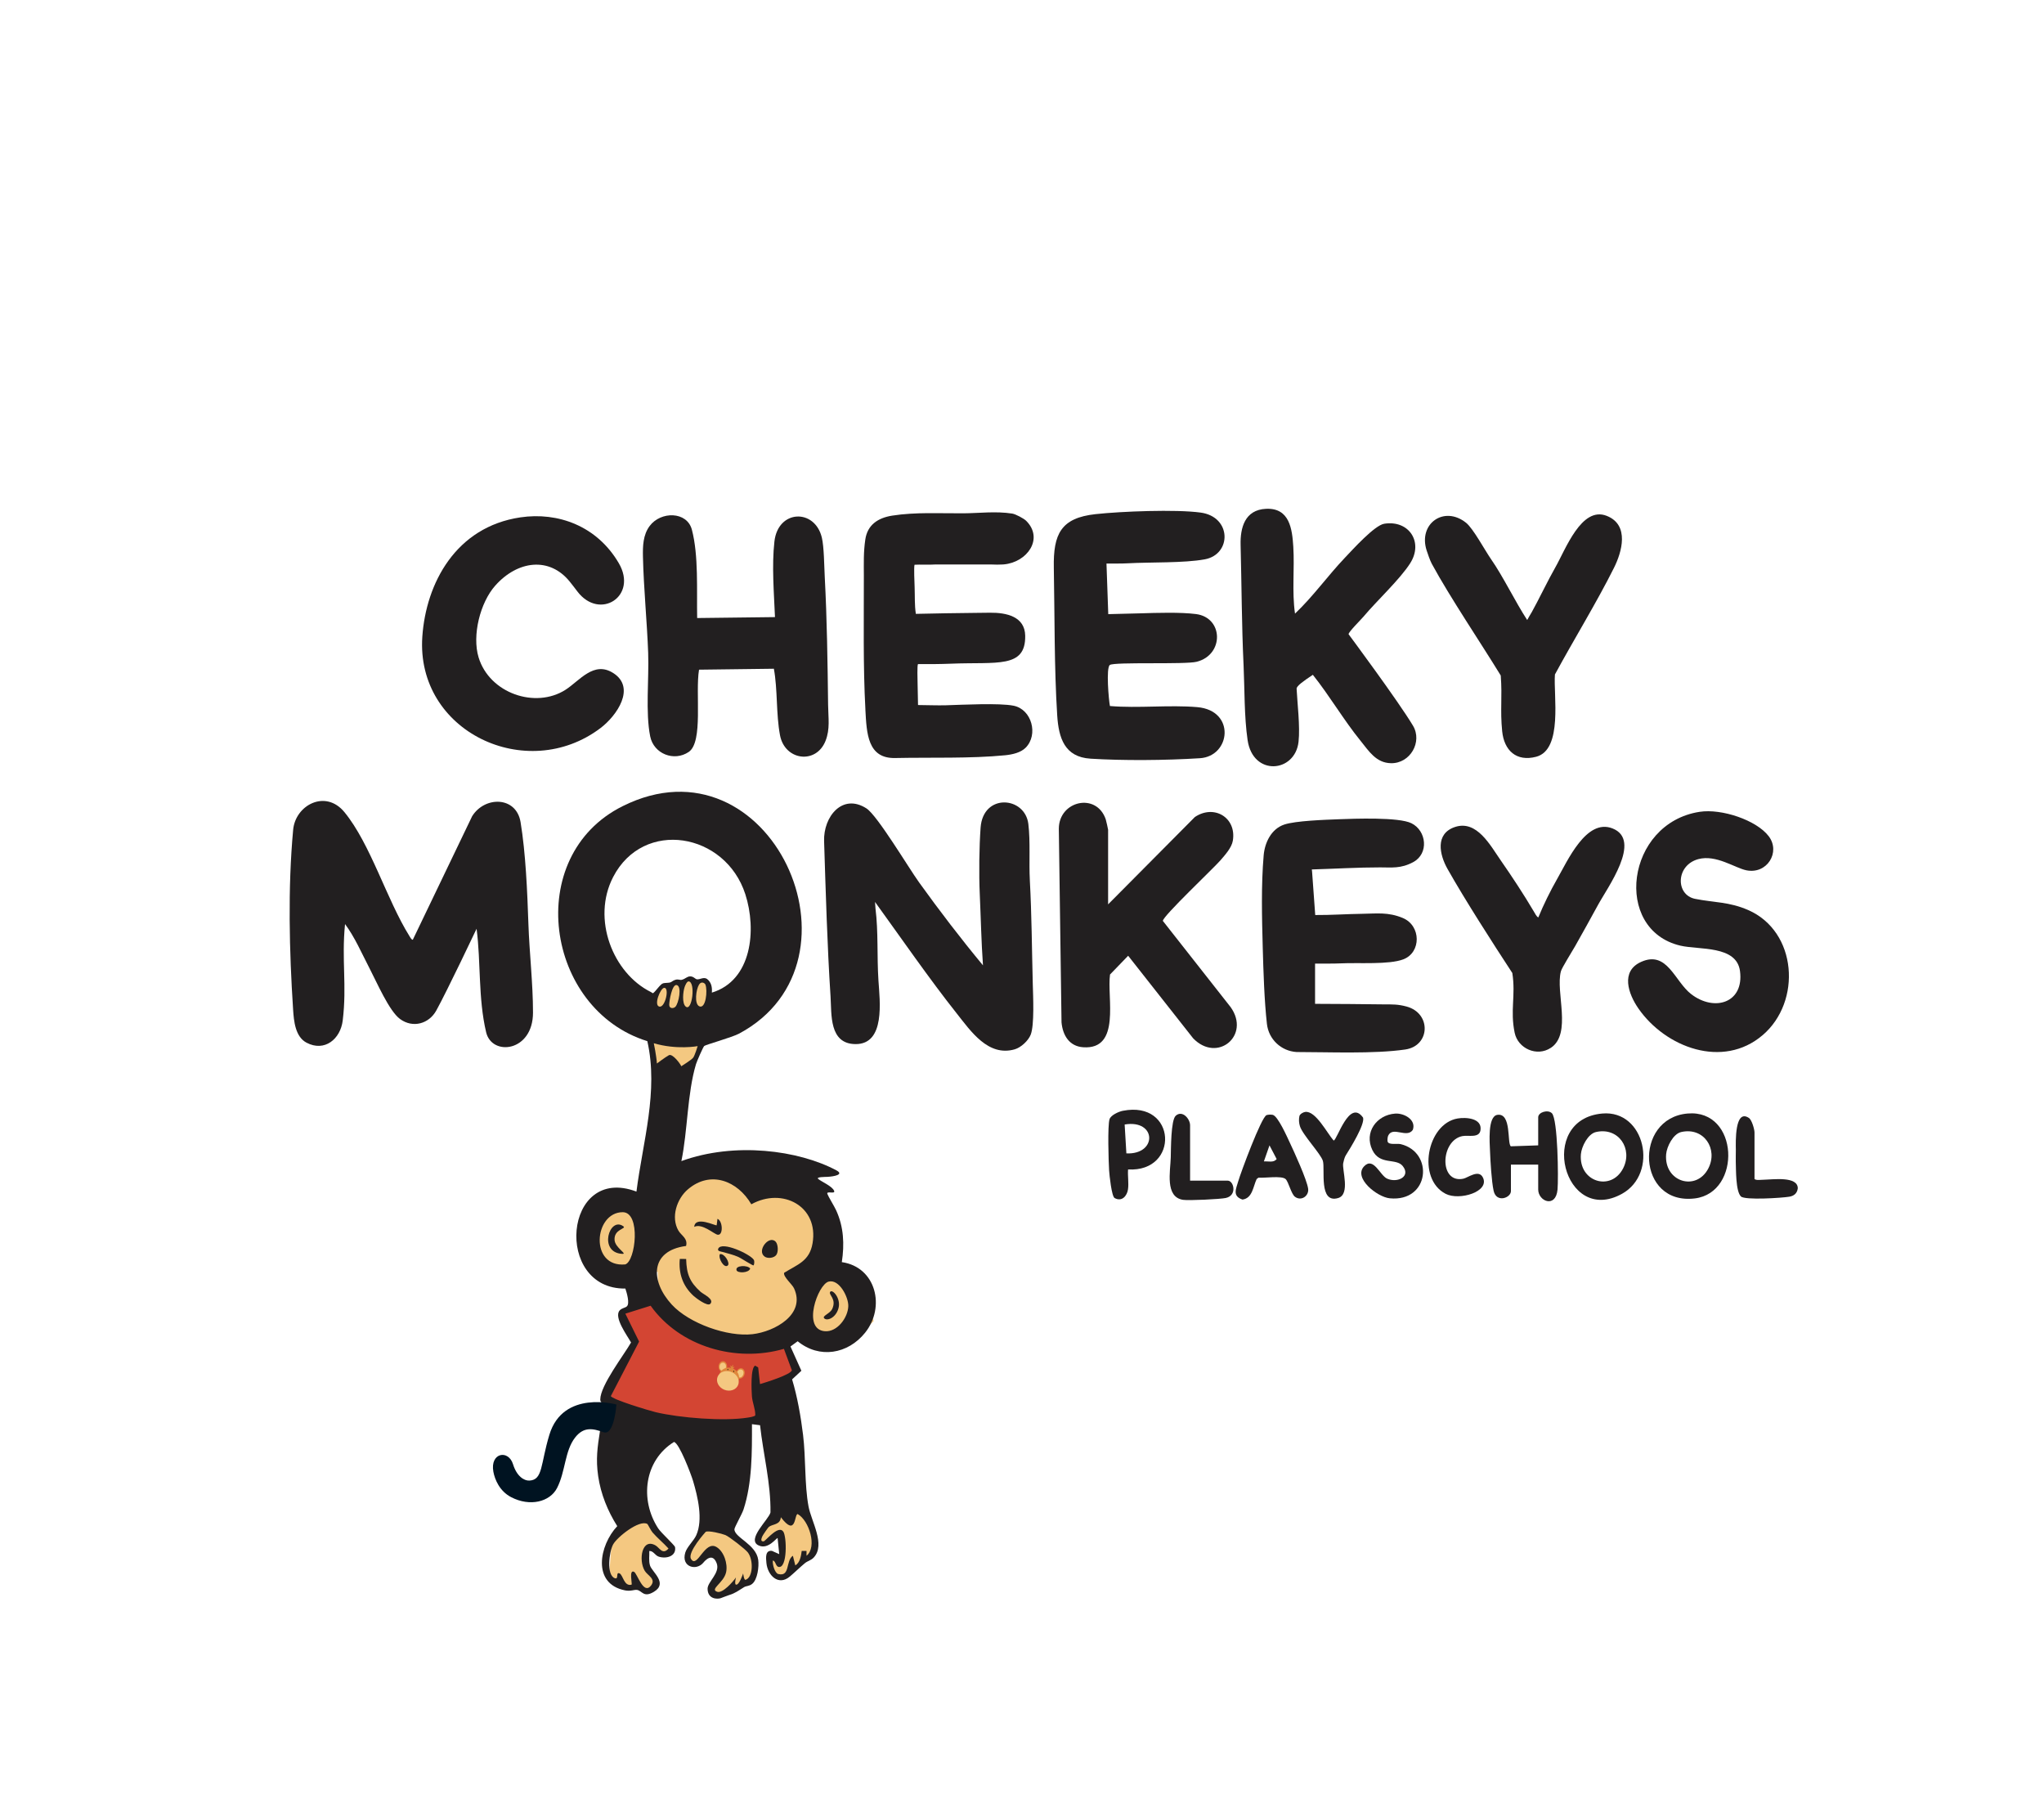 <?xml version="1.0" encoding="UTF-8"?>
<svg id="Layer_1" data-name="Layer 1" xmlns="http://www.w3.org/2000/svg" viewBox="0 0 1445.67 1275.59">
  <defs>
    <style>
      .cls-1 {
        fill: #d34533;
      }

      .cls-2 {
        fill: #f4c881;
      }

      .cls-2, .cls-3, .cls-4 {
        isolation: isolate;
      }

      .cls-5 {
        fill: #221f20;
      }

      .cls-4, .cls-6 {
        fill: #df873c;
      }

      .cls-7 {
        fill: #001321;
      }
    </style>
  </defs>
  <g>
    <path class="cls-5" d="M1193.57,787.4c-38.4,3.35-35.87,65.1,5.18,60.03,33.24-4.1,31.28-63.21-5.18-60.03ZM1208.25,826.24c-8.55,16.53-31.5,9.52-29.83-10.08.46-5.38,4.96-14.38,10.66-15.67,16.13-3.66,26.25,12.07,19.17,25.74Z"/>
    <path class="cls-5" d="M1133.28,787.4c-46.55,4.09-27.21,79.64,13.95,56.75,26.05-14.49,16.33-59.41-13.95-56.75ZM1147.96,826.24c-8.55,16.53-31.5,9.52-29.83-10.08.46-5.38,4.96-14.38,10.66-15.67,16.13-3.66,26.25,12.07,19.17,25.74Z"/>
    <path class="cls-5" d="M1087.93,790.07v19.85l-19.34.66c-2.79-2,.66-23.75-9.53-22.24-7.04,1.04-5.42,19.91-5.21,25.6.27,7.22,1.09,21.4,2.55,28.08,1.93,8.85,12.24,5.03,12.24.24v-18.72h19.29v17.58c0,8.36,12.43,13.49,13.67.05.71-7.67.23-49.74-3.99-53.97-2.79-2.8-9.68-.75-9.68,2.87Z"/>
    <path class="cls-5" d="M912.26,808.02c-1.93-4.08-8.47-18.98-12.13-19.69-1.23-.24-3.17-.2-4.34.21-3.65,1.29-18.23,40.59-20.05,46.88-1.58,5.45-4.22,10.37,3.03,12.83,7.1-.95,7.51-9.2,10.03-14.51l1.29-.98c4.33.38,16.31-1.57,19.15.97,2.14,1.91,3.94,10.56,6.7,12.58,4.51,3.29,9.99-.74,9.27-5.78-.91-6.39-9.75-25.72-12.95-32.51ZM893.92,821.26l3.96-11.33,5.06,9.65c-2.1,2.8-5.93,1.46-9.02,1.68Z"/>
    <path class="cls-5" d="M990.66,809.05c-2.69-.65-8.83.92-9.29-2.09-.15-.97.04-2.99.45-3.88,3.25-6.97,13.19,2.1,17.44-4.13,2.55-7.24-6.35-11.96-12.54-11.49-13.08.98-22.09,13.27-16.09,25.74,5.3,11.02,16.83,5.44,21.52,11.38,5.9,7.48-3.86,12.14-11.12,8.85-5-2.27-9.54-15.61-16.18-8.75-7.95,8.21,9.18,21.82,18.13,22.68,28.2,2.71,31.33-32.62,7.68-38.31Z"/>
    <path class="cls-5" d="M794.15,785.47c-2.99.59-8.51,3.09-9.41,5.97-1.45,4.63-.69,29.73-.3,36.12.21,3.37,1.78,18.43,3.9,19.61,5.24,2.91,8.8-1.66,9.46-6.11.66-4.46-.31-9.57.06-14.11,36.48,2.08,34.51-49-3.71-41.47ZM796.66,815.6l-1.22-20.43c22.59-3.81,23.31,21.39,1.22,20.43Z"/>
    <path class="cls-5" d="M951.86,816.94c3.11-4.92,13.6-21.85,12.21-26.63-9.78-13.76-18.45,16.22-20.8,16.18-4.51-4.89-12.68-21.26-20.16-20.21-1.42.2-3.55,1.4-4.05,2.83-.53,2.45-.39,4.86.34,7.24,1.85,6.08,14.81,19.59,16.25,24.58,1.67,5.8-3.1,30.35,10.78,26.24,8.79-2.6,2.68-19.99,3.59-24.65.28-1.43.92-4.13,1.84-5.59Z"/>
    <path class="cls-5" d="M868.38,834.88h-26.66v-39.14c0-4.59-5.49-10.98-10.16-6.76-3.49,3.15-3.34,23.83-3.51,29.5-.27,9.72-4.21,27.92,8.62,29.95,4,.63,26.37-.44,30.33-1.31,8.25-1.82,5.58-12.24,1.38-12.24Z"/>
    <path class="cls-5" d="M1248,834.19c-2.79.06-5.89.62-7.08-.49v-32.88c0-2.21-1.88-8.9-3.96-10.29-10.16-6.77-9.31,17.47-9.24,22.39.04,2.59-.14,5.98-.05,8.57.22,5.72-.11,20.81,3.64,24.55,2.78,2.77,28.87,1.07,34.2.19,3.39-.56,5.59-2.43,6.02-5.96-.02-8.65-17.37-6.21-23.53-6.08Z"/>
    <path class="cls-5" d="M1034.91,833.51c-17.26,3.5-16.15-27.06-.61-30.14,4.29-.85,12.01,1.66,12.83-4.3,1.15-8.4-10.31-9.18-16.22-8.16-21.73,3.74-28.97,42.66-8.44,53.27,9.7,5.01,31.38-1.49,26.33-11.58-2.98-5.96-10.61.25-13.89.91Z"/>
  </g>
  <path class="cls-5" d="M610.58,917.74c5.58,5.7-6.46,22.77-11.06,13.92.35-1.44,9.11-2.35,7.97-10.16-.32-2.17-2.67-2.89-2.29-5.17.56-.52,4.55.55,5.39,1.41Z"/>
  <polygon class="cls-2" points="473.21 846.17 502.56 824.12 539.97 824.12 566.55 838 585.72 858.78 594.51 881.27 589.32 894.78 609.81 908.24 617.98 934.16 603.28 947.85 577.96 947.85 568.57 938.87 539.97 951.94 489.53 938.87 465.25 918.04 465.25 899.3 442.38 906.06 424.41 891.04 420.74 869.45 422.78 856.79 434.21 850.25 448.69 846.98 473.21 846.17"/>
  <path class="cls-2" d="M441.68,1080.32l-9.19,11.65-1.59,21.33,10.77,8.36h10.48s10.33,3.62,12.03,1.83c1.36-1.43-2.15-10.19-2.15-10.19,0,0-7.54-13.56-3.11-17.46,4.43-3.9,12.64,3.4,12.64,3.4,0,0,5.94-1.45,5.47-4.86s-11.99-12.55-11.99-12.55l-6.13-10.29-17.25,8.77Z"/>
  <path class="cls-2" d="M499.77,1080l-13.78,20.99,5.32,4.61,12.02-6.67,6.73,4.57-4.19,12.96-1.91,11.56,5.55,2.02,9.7-7.08,13.73-5.74s3.93-6.73,2.66-12.96c-1.27-6.23-6.35-11.56-6.35-11.56l-17.34-12.07-12.13-.64Z"/>
  <path class="cls-2" d="M548.31,1071.55l-9.38,10.07-3.08,8.06,3.66,2.3,10.85-6.84,2.64,6.84v8.4l-2.49,3.52-4.25-4.84-2.79,3.08s.59,13.93,6.3,13.34c5.72-.59,12.46-6.01,12.46-6.01l11.37-10.12s4.32-2.2,2.7-10.99c-1.61-8.8-8.8-23.46-8.8-23.46l-9.82-.59-9.38,7.23Z"/>
  <path class="cls-5" d="M599.18,932.69c3.74-5.14,8.03-2.99,9.41-10.75.59-3.34-5.28-3.44-3.64-7.64,13.94,2.7,6.02,22.04-5.76,18.39Z"/>
  <path class="cls-1" d="M440.38,928.84l24.62-9.42s27.68,25.88,44.29,28.84c16.61,2.96,46.95.17,46.95.17l9.83,20.82-10.17,8.24-18.67,3.99,4.12,21.12-45.07,5.41-55.11-11.98-9.4-8.88,19.09-38.11-8.15-15.2-2.35-5Z"/>
  <polygon class="cls-2" points="462.68 705.18 468.14 696.52 474.28 696.52 480.63 694.78 487.43 692.07 492.31 693.97 497.38 693.21 501.52 695.8 504.11 706.99 497.38 718.28 474.17 718.28 459.05 713.93 462.68 705.18"/>
  <path class="cls-5" d="M509.91,1130.04c1.66-.56,4.55-1.77,5.85-2.16,4.18-1.24,6.4-3.03,10.5-5.56,1.56-.96,3.6-.62,5.68-2.26,3.86-3.05,4.97-12.32,4.34-17.01-1.48-11.09-16.88-15.79-16.84-21.66.01-1.42,5.33-10.64,6.41-13.93,6.19-18.83,6.04-40.74,5.99-60.38l5.73.73c2.22,20.41,7.7,41.29,7.36,61.71-1.19,4.93-17.06,19-8.55,23.22,7,3.47,13.03-5.69,13.61-5.11l1.14,11.34-5.15-2.3c-4.87-.6-4.27,4.92-3.92,8.55.84,8.72,8.42,16.39,16.5,9.65,3.34-2.78,7.43-6.82,10.8-9.57,1.87-1.53,4.26-1.86,6.22-3.99,8.43-9.12-1.77-25.5-3.74-36.09-2.87-15.48-1.85-34.21-3.86-50.6-1.58-12.89-4.01-26.88-7.75-39.22l6.56-6.1-7.71-17.16,5.09-3.71c15.34,12.56,35.52,9.11,47.67-6,14.55-18.1,7.84-46.45-16.45-49.95,1.92-12.63,1.39-24.84-4-36.63-1.36-2.98-5.53-9.65-6.21-11.58-.86-2.43,5.7.38,4.79-2.14-1.2-3.33-9.3-6.67-11.32-8.52-1.56-1.44,5.1-1.35,6.53-1.43,4.77-.25,11.99-1.6,6.39-4.59-26.74-14.28-71.92-20.28-109.65-6.56,4.47-21.54,4.12-47.72,10.32-68.51.56-1.87,5.07-12.26,5.84-12.88,1.2-.97,19.65-6.07,24.7-8.77,95.48-51.17,21.87-212.93-82.5-160.77-70.56,35.26-54.67,143.72,17.55,166.12,8.03,35.43-3.24,71.23-7.69,106.38-51.66-19.53-58.59,69.23-7.85,68.56,1.01,2.96,3.25,10.55,1.08,12.58-1.17,1.1-3.61,1.22-5.09,2.87-4.38,4.85,5.38,17.85,8.03,22.69-5.19,9.08-21.68,30.34-21.76,40.25-.03,3.21,3.6,3.15,3.94,4.59.2.86-3.58,14.23-4.07,17.29-1.87,11.76-3.11,20.43-1.35,32.41,1.85,12.61,6.71,24.62,13.49,35.33-12.66,13.44-18.16,40.8,5.6,45.44,3.89.76,6.43-.65,8.41-.34,3.62.58,4.58,5.77,11.97,1.29,10.05-6.09-1.38-13.94-2.81-18.55-1.02-3.32-.36-6.88-.5-10.27,2.98-.13,4,3.16,6.73,4.02,5.38,1.7,12.54-.32,11.48-6.83-.17-1.05-10.01-10.23-11.91-13.15-13.24-20.34-9.88-48.05,11.14-61.13,3.71.63,12.14,22.98,13.47,27.44,3.37,11.31,7.24,27.46,2.3,38.51-1.72,3.84-6.56,8.27-7.75,12.21-3.13,10.35,7.84,13.13,12.72,7.23,1.12-1.36,6.45-7.58,9.47.37,2.62,6.9-6.5,13.08-6.43,18.09.11,7.31,6.78,7.47,9.43,6.57ZM484.94,711.73c-2.67-2.32-1.87-10.43-.73-13.77.4-1.16,1.61-4.05,2.83-3.99,5.09.25,2.53,21.79-2.1,17.76ZM494.58,711.58c-3.64-1.68-2.29-11.94-.17-15.34,1.66-2.65,4.11-1.05,4.52,0,1.66,4.22.28,17.47-4.36,15.34ZM460.34,701.48c-26.88-13.34-42-51.68-26.69-81.3,21.39-41.38,79.38-31.51,93.49,12.12,8.15,25.21,4.65,61.04-23.66,69.61.31-3.74-.32-7.27-3.41-9.67-2.37-1.63-5.17.57-7.19.25-1.18-.19-2.4-2.1-4.72-2.06s-3.33,1.73-5.9,2.4c-1.46.38-2.27-.57-4.39-.04-1.96.49-2.77,1.69-4.06,1.99-1.18.27-3.38.2-4.71.51-2.08.49-5.32,5.8-7.3,7.08l-1.47-.89ZM477.63,711.97c-1.43,1.35-4.28,1.27-4.3-1.41s1.97-14.65,5.23-14.01c4,.77,1.37,13.26-.93,15.43ZM466.4,711.81c-4.28-.83.66-13.06,3.33-13.28,3.96-.33.79,14.07-3.33,13.28ZM442.22,894.1c-25.35,2.4-22.22-36.85-1.82-36.92,13.01-.04,9.2,34.68,1.82,36.92ZM457.88,1077.65c.3.18,2.48,4.65,3.65,5.99,3.5,4.01,7.71,7.43,11.29,11.37-4.2,4.77-6.38-.6-9.16-2.19-9.68-5.56-12.21,10.24-7.67,17.91,2.01,3.39,8.17,5.72,4.46,10.47-5.42,6.93-9.68-8.57-12.02-9.72-3.71-1.83-1.2,8.53-1.69,9.06-5.39,1.56-6.05-6.8-8.52-7.93-2.98-1.36-.31,4.5-3.37,3.38-6.12-2.23-3.99-18.75-1.21-23.87,2.82-5.19,18.6-17.79,24.24-14.46ZM528.99,1097.87c3.98,5.27,3.67,17.63-1.67,19.26-1.15.35-1.71-4.51-1.71-4.51,0,0-2.84,8.58-5.09,7.92-1.22-.36,0-5.1,0-5.1-1.94,2.94-9.39,11.44-13.25,10.17-5.59-1.84,4.64-6.25,6.29-13.86,1.29-5.94-1.5-14.62-6.78-17.79-8.46-5.09-13.69,15.7-18.04,8.41-2.79-4.67,10.35-19.13,10.35-19.13,1.79-1.18,11.46,1.22,13.93,2.23,2.88,1.18,14.21,10.04,15.98,12.39ZM564.18,1070.64c8.09,4.51,13.98,23.32,6.25,29.48v-3.42s-3.4,0-3.4,0c-.44,3.43-1.21,8.41-4.54,10.21l-1.7-6.8c-5.25,3.5-1.74,15.22-10.49,12.88-2.48-.99-4.03-6.95-3.7-9.48,2.01.11,1.9,4.04,4.06,4.49,6.29,1.31,5.87-21.25,3.34-24.95-3.2-4.67-11.11,4.98-13.66,6.83-2.78.48-1.79-2.01-1.19-3.46.41-.98,4.03-6.22,4.64-6.71,2.71-2.13,8.06-1.29,8.49-6.84,11.03,14.53,9.45-2.32,11.9-2.25ZM560.07,968.97c-.73,3.09-18.92,8.72-22.54,9.77l-1.29-11.77-2.12-1.29c-3.35,1.43-2.61,17.59-2.31,21.61.35,4.69,2.42,8.75,2.39,13.46-.25.94-4.22,1.5-5.31,1.68-16.91,2.73-48.14.21-65.12-3.83-4.37-1.04-31.14-9.06-31.68-11.46l19.93-38.47-9.73-19.75,17.88-5.61c20.76,29.06,60.26,40.34,94.29,30.5l5.61,15.17ZM554.6,900.02c-.81,2.73,5.66,8.09,6.99,10.96,8.53,18.53-13.78,30.66-29.3,32.45-17.84,2.06-44.89-7.6-57.14-20.9-15.2-16.49-15.71-38.08,10.09-41.47,1.41-5.34-3.43-7.43-5.41-10.85-5.5-9.49-1.15-22.52,6.74-29.23,15.98-13.59,35.1-5.99,44.83,10.6,21.96-12.19,47.81,1.32,43.3,27.61-2.17,12.66-10.61,14.92-20.09,20.83ZM599.98,923.67c-.28,8.11-7.8,18.31-16.49,17.68-16.48-1.19-5.06-33,2.51-35.07,7.58-2.07,14.2,11.06,13.98,17.39Z"/>
  <path class="cls-5" d="M373.72,653.02c-.77-22.56-1.91-49.77-5.53-71.67-3.05-18.42-25.37-18.49-34.26-4.17l-41.92,87.26c-.75.57-2.07-1.96-2.48-2.61-16.05-25.68-27.39-64.96-45.91-87.53-13.43-16.37-34.68-4.98-36.28,12.45-3.83,41.49-2.72,85.8-.04,127.11.53,8.09,1.49,19.21,9.47,23.43,12.85,6.81,24.04-2.62,25.63-15.66,3.04-25.03-.9-42.64,1.64-68.2,6.88,9.22,11.81,20.71,17.19,31.04,5.25,10.07,13.98,30.44,21.72,36.11,9.08,6.64,20.45,3.38,25.63-6.01,7.78-14.11,28.5-57.81,28.5-57.81,3.12,23.91,1.03,48.89,6.75,73.16,4.06,17.22,33.17,13.94,33.15-13.89,0-20.7-2.55-42.17-3.26-63.02Z"/>
  <path class="cls-5" d="M728.38,622.42c-.69-12.65.46-27.23-1.06-39.78-2.36-19.53-32-21.91-33.77,2.59-.98,13.6-1.23,32.83-.59,46.92.77,16.83,1.08,33.68,2.27,50.47-15.71-18.93-30.78-38.65-45.17-58.63-7.45-10.35-29.55-47.43-37.27-52.36-17.04-10.91-30.48,5.9-29.93,23.13,1.18,36.53,2.21,73.66,4.57,110.01.81,12.43-1.14,33.37,17.6,33.54,21.33.2,17.2-30.76,16.28-44.8-1.15-17.65,0-34.25-2.11-51.15l-.31-4.56c18.07,24.99,38.54,54.59,57.72,78.76,9.97,12.57,22.31,30.89,41.12,25.43,4.41-1.28,9.56-6.08,11.24-10.31,2.73-6.87,1.7-27.51,1.48-36.05-.65-24.77-.73-48.45-2.08-73.2Z"/>
  <path class="cls-5" d="M946.51,579.33c-9.19.35-30.27,1.05-38.23,3.75-9.16,3.1-13.74,12.71-14.52,21.78-1.82,21.11-1.23,44.03-.66,65.05.46,16.89,1.12,37.77,2.96,54.11,1.23,10.91,10.04,19.2,20.95,19.9,22.62,0,54.71,1.44,76.89-1.79,17.76-2.59,18.55-25.61.95-30.38-6.29-1.7-10.04-1.48-15.32-1.52-16.54-.14-33.05-.41-49.42-.39v-28.46c5.9-.05,12.61.11,17.88-.15,13.11-.64,34.32,1.02,44.53-2.85,12.77-4.83,12.7-23.83-.41-29.27-10.39-4.31-18.54-3.06-28.48-2.94-11.12.14-22.3.95-33.4.87l-2.23-30.65-.18-1.58c15.56-.44,32.67-1.48,48.29-1.46,8.32,0,14.62.96,23.33-3.67,11.34-6.03,9.57-22.25-1.18-27.55-8.99-4.43-40.34-3.24-51.74-2.81Z"/>
  <path class="cls-5" d="M870.44,712.22l-47.97-61.01c-.45-2.98,35.93-37.29,40.73-42.87,3.3-3.83,7.96-8.93,8.77-13.92,2.66-16.38-13.37-25.79-26.88-16.67l-61.35,61.75v-52.75c0-.38-1.41-6.61-1.68-7.4-6.58-19.2-33.03-13.13-33.18,6.58l1.91,137.01c.85,9.13,5.46,16.92,15.31,17.6,26.98,1.87,16.66-35.31,19-51.45l12.82-13.26,45.97,58.39c17.09,17.66,40.74-1.98,26.55-22.01Z"/>
  <path class="cls-5" d="M1246.68,731.99c27.78-23.76,24.44-73.35-10.25-88.48-13.49-5.89-24.03-5.22-37.49-7.9-14.01-2.78-13.78-23.79,2.27-28.11,12.54-3.37,25.89,6.28,33.96,7.91,14.64,2.96,24.31-12.81,15.85-24.03-8.63-11.45-33.37-19.7-48.85-17.33-52.23,8-61.64,83.42-13.64,94.65,13.23,3.1,39.72-.36,42.13,17.99,2.96,22.47-18.02,28.95-34.47,16.33-11.79-9.04-16.93-31.12-35.41-22.87-14.78,6.6-9.17,22.63-1.96,33,19.18,27.59,59.74,42.88,87.85,18.83Z"/>
  <g>
    <path class="cls-5" d="M612.06,501.82c.92,16.76,1.51,34.61,21.04,34.2,24.73-.52,53.63.45,77.79-1.95,5.01-.5,11.03-1.78,14.59-5.41,9.03-9.19,4.28-27.01-8.56-29.62-10.05-2.04-36.26-.67-47.81-.32-6.19.18-13.15-.14-19.81-.17-.16-5.4-.14-9.43-.3-14.83-.09-3.05-.36-13.48.28-14.14,7.7.09,16.02.03,23.44-.27,32.27-1.34,52.81,3.54,52.38-19.8-.25-13.58-13.26-16.35-24.91-16.24-3.41.03-7.41.09-10.55.12-13.48.11-28.43.39-41.88.69-.96-6.28-.63-12.12-.86-18.71-.11-3.42-.61-13.95-.08-16.02,4.01-.26,10.26.14,14.39-.18h40.13c2.65.12,5.21.15,7.57,0h.04c.35-.03.71-.04,1.05-.07,16.47-1.46,28.43-18.15,15.81-30.8-1.65-1.66-7.51-4.77-9.88-5.13-11.79-1.82-23.24-.26-34.62-.19-16.34.09-33.85-.94-50.25,1.63-10.28,1.61-17.53,6.66-19.04,16.82-1.35,9.04-1.05,17.29-1.04,25.45.04,31.19-.59,63.97,1.1,94.96Z"/>
    <path class="cls-5" d="M771.22,536.48c23,1.44,52.88,1.24,77.44-.32,21.83-1.38,25.39-33.76-1.84-36.12-19.66-1.7-41.89.89-61.79-.79-.85-4.12-2.85-27.08-.07-29.03,3.24-2.28,53.35-.21,61.39-2.26,19.53-4.88,19.04-31.28-.49-33.74-11.08-1.39-27.17-.88-39.76-.5-7.4.22-14.86.34-22.25.56l-1.26-35.77c5.61-.07,10.13.09,15-.18,16.06-.89,39.73-.1,54.49-2.8,19.12-3.49,19.18-30.07-2.91-33.07-17.55-2.39-56.08-.88-74.34,1.11-24.48,2.67-29.93,14.04-29.49,37.87.63,33.74.26,70.99,2.4,104.45,1.02,15.93,5.2,29.43,23.46,30.58Z"/>
    <path class="cls-5" d="M458.44,462.09c.65,17.82-1.99,41.62,1.42,58.62,2.49,12.36,16.88,18.05,27.27,11s4.52-41.75,7.28-58.16l52.92-.67c2.75,14.79,1.49,31.88,4.35,47.04,3.38,17.88,25.48,20.79,32.17,4.04,3.38-8.48,1.95-16.28,1.84-25.6-.36-30.07-.77-60.34-2.36-90.29-.4-7.63-.49-21.38-2.07-27.95-4.96-20.62-30.98-19.92-33.54,2.8-1.93,17.12-.3,36.47.4,53.45l-55.04.66c-.38-19.56,1.09-44.23-3.74-62.5-3.44-13.01-21.98-13.16-29.87-2.57-4.7,6.3-4.9,14.26-4.73,21.8.53,22.7,2.88,45.73,3.71,68.34Z"/>
    <path class="cls-5" d="M879.53,469.82c.8,17.15.41,36.77,2.87,53.55,3.77,25.74,33.55,23.1,36.02,1.21,1.21-10.74-.89-27.69-1.36-37.55-.09-1.96,4.86-5.44,11.48-9.86,11.92,14.93,21.72,31.87,33.75,46.68,5.92,7.3,10.97,15.62,21.49,15.83,13.62.28,22.42-15.07,15.6-26.51-10.22-17.14-45.58-64.72-45.58-64.72.17-1.79,8.68-10.17,10.57-12.42,9.46-11.26,25.74-26.32,33.02-37.74,9.52-14.93-.86-30.71-18.35-27.94-6.83,1.08-22.22,18.16-27.71,23.92-12.2,12.8-22.61,27.53-35.4,39.64-2.26-15.71-.23-31.67-1.22-47.42-.78-12.37-2.58-27.45-19.23-26.7-15.15.68-18.34,13.54-18.03,25.54.72,27.83.77,56.67,2.07,84.48Z"/>
    <path class="cls-5" d="M433.77,475.96c-13.79-8.87-23.84,5.43-33.81,11.81-21.19,13.56-53.72,2.6-61.47-22.93-4.71-15.52,1.1-38.73,11.8-50.75,15.73-17.68,38.26-20.64,52.68-2.8,1.93,2.39,3.66,4.67,5.4,6.96,15.71,20.72,42.98,3.42,29.28-20.02-15.38-26.31-42.99-36.32-69.56-32.39-45.8,6.77-66.78,46.66-69.39,84.31-4.67,67.29,73.85,104.12,125.98,64.72,11.68-8.83,25.21-28.56,9.1-38.91Z"/>
    <path class="cls-5" d="M1012.7,398.72c12.87,23.71,34.5,55.68,48.74,78.95,1.19,15.35-.51,24.23,1.01,39.4,1.36,13.6,10.02,21.73,24.04,18.06,19.09-5,12.13-43.68,13.27-58.19,13.22-24.46,29.49-50.81,41.82-75.52,5.43-10.89,11.18-30.15-5.15-36.63-17.97-7.14-29.22,23.98-36.5,36.63-4.78,8.29-12.34,23.99-16.56,31.45-.83,1.48-2.25,3.61-3.22,5.57-8.3-12.64-16.98-30.73-25.63-43.12-4.15-5.94-12.56-21.6-17.6-25.64-15.51-12.42-33.98.57-27.91,19.51.76,2.37,2.47,7.3,3.68,9.53Z"/>
  </g>
  <path class="cls-5" d="M1096.84,740.99c15.14-10.04,3.22-39.35,7.14-54.13.69-2.59,8-14.11,10.04-17.76,5.48-9.81,10.72-19.01,16.04-28.89,6.76-12.54,31.67-46.1,10.39-54.42-18.53-7.25-31.76,22.94-39.22,35.93-4.52,7.87-9.81,18.57-13.2,27.01-1.2-.38-2.46-2.93-3.4-4.53-6.65-11.3-15.47-24.72-23.13-35.7-7.37-10.56-16.92-28.86-32.4-23.72-14.23,4.73-11.01,19.57-5.31,29.66,12.35,21.89,31.95,52.38,45.84,73.6,2.5,16.13-1.67,26.23,1.66,42.27,2.31,11.12,15.71,17.17,25.53,10.66Z"/>
  <path class="cls-5" d="M495.53,913.5c-7.72-6.95-9.96-12.63-10.23-23.25l-4.5-.02c-.95,10.17,2.1,19.15,9.67,26.07,1.69,1.55,9.91,7.77,11.88,5.7,3.13-3.29-4.89-6.76-6.81-8.49Z"/>
  <path class="cls-5" d="M508.03,882.88c-.98,1.99,2.02,2.1,3.17,2.45,3.97,1.18,7.25,1.8,11.19,3.58,1.87.85,10.11,6.25,10.58,5.86.42-.35.84-2.9.14-3.98-2.64-4.03-22.47-13.21-25.08-7.91Z"/>
  <path class="cls-5" d="M540.85,888.6c2.14,1.5,6.42,1.05,8.12-1.09,1.71-2.16,1.37-7.65-.38-9.48-4.73-4.92-13.62,6.45-7.74,10.57Z"/>
  <path class="cls-5" d="M507.45,861.88l-.57,4.53c-.6.66-15.2-6.95-15.87,1.13,5.59-2.73,14.03,5.19,16.57,5.58,4.11.64,3.63-9.86-.13-11.24Z"/>
  <path class="cls-5" d="M509.16,886.84c-1.42,2.82,3.1,10.54,5.66,7.93,1.62-1.65-2.34-8.63-5.66-7.93Z"/>
  <path class="cls-5" d="M520.93,898.2c.68,2.21,8.7,2.08,9.67-1.18-1.79-2.6-10.74-2.32-9.67,1.18Z"/>
  <path class="cls-5" d="M440.16,886.64c3.89.18-5.08-4.24-5.49-9.75-.58-7.86,8.67-7.94,6.23-9.73-9.94-7.31-17.95,18.67-.74,19.48Z"/>
  <path class="cls-5" d="M587.12,913.6c-1.23,1.98,4.81,4.94,1.45,12.07-1.45,3.07-6.86,4.75-5.79,6.33,1.67,2.47,8.39.23,10.29-7.03,1.83-6.98-4.45-13.81-5.96-11.38Z"/>
  <g>
    <ellipse class="cls-6" cx="511.22" cy="966.25" rx="3.76" ry="3" transform="translate(-495.46 1392.39) rotate(-85.06)"/>
    <ellipse class="cls-2" cx="511.2" cy="966.42" rx="2.86" ry="2.28" transform="translate(-495.64 1392.53) rotate(-85.06)"/>
    <ellipse class="cls-6" cx="523.62" cy="971.1" rx="3.76" ry="3" transform="translate(-565.19 1149.16) rotate(-70.95)"/>
    <ellipse class="cls-2" cx="523.51" cy="971.15" rx="2.86" ry="2.28" transform="translate(-565.31 1149.08) rotate(-70.95)"/>
    <ellipse class="cls-4" cx="515.63" cy="973.88" rx="6.77" ry="7.16" transform="translate(-579.53 1096.13) rotate(-68.47)"/>
    <ellipse class="cls-2" cx="514.8" cy="976.44" rx="6.77" ry="7.82" transform="translate(-582.43 1096.98) rotate(-68.47)"/>
    <path class="cls-6" d="M516.9,967.2c.03-.17.13-.96-.71-1.49-.03-.02-.02-.07.02-.08.26,0,.87.08,1.33.81.02.03.07.02.07-.01.08-.3.37-1.22,1.02-1.43.03-.01.06.02.05.05-.13.3-.59,1.42-.37,1.71.01.01.03.02.04.01.14-.05.83-.26,1.16-.18.03,0,.04.05.02.07-.21.17-.95.8-.99,1.25,0,.03-.03.05-.06.03l-1.56-.72s-.03-.03-.02-.04Z"/>
    <ellipse class="cls-3" cx="518.98" cy="969.81" rx=".4" ry=".29" transform="translate(-559.75 1184.77) rotate(-73.12)"/>
    <ellipse class="cls-3" cx="514.77" cy="968.53" rx=".4" ry=".29" transform="translate(-561.52 1179.84) rotate(-73.12)"/>
  </g>
  <path class="cls-2" d="M462.41,737.7s1.84,8.7,2.21,14.33c0,0,5.92-4.49,8.46-5.86s7.97,5.89,8.79,7.8c0,0,7.19-4.48,8.37-6.02s3.21-8.21,3.21-8.21c0,0-14.77,2.78-31.03-2.04Z"/>
  <path class="cls-7" d="M435.98,993.18s-37.71-10.69-47.43,21.41c-6.33,20.92-4.49,31.84-14.08,32.37-3.94.22-9.06-3.25-11.6-11.5-3.29-10.67-16.4-8.23-13.92,5.27,1,5.43,4.36,13.67,12.52,17.93,13.32,6.96,27.48,3.37,32.52-6.45,6.02-11.74,5.37-26.2,12.75-35.67,6.17-7.91,12.63-6.42,20.17-3.78,7.55,2.64,9.07-19.59,9.07-19.59Z"/>
</svg>